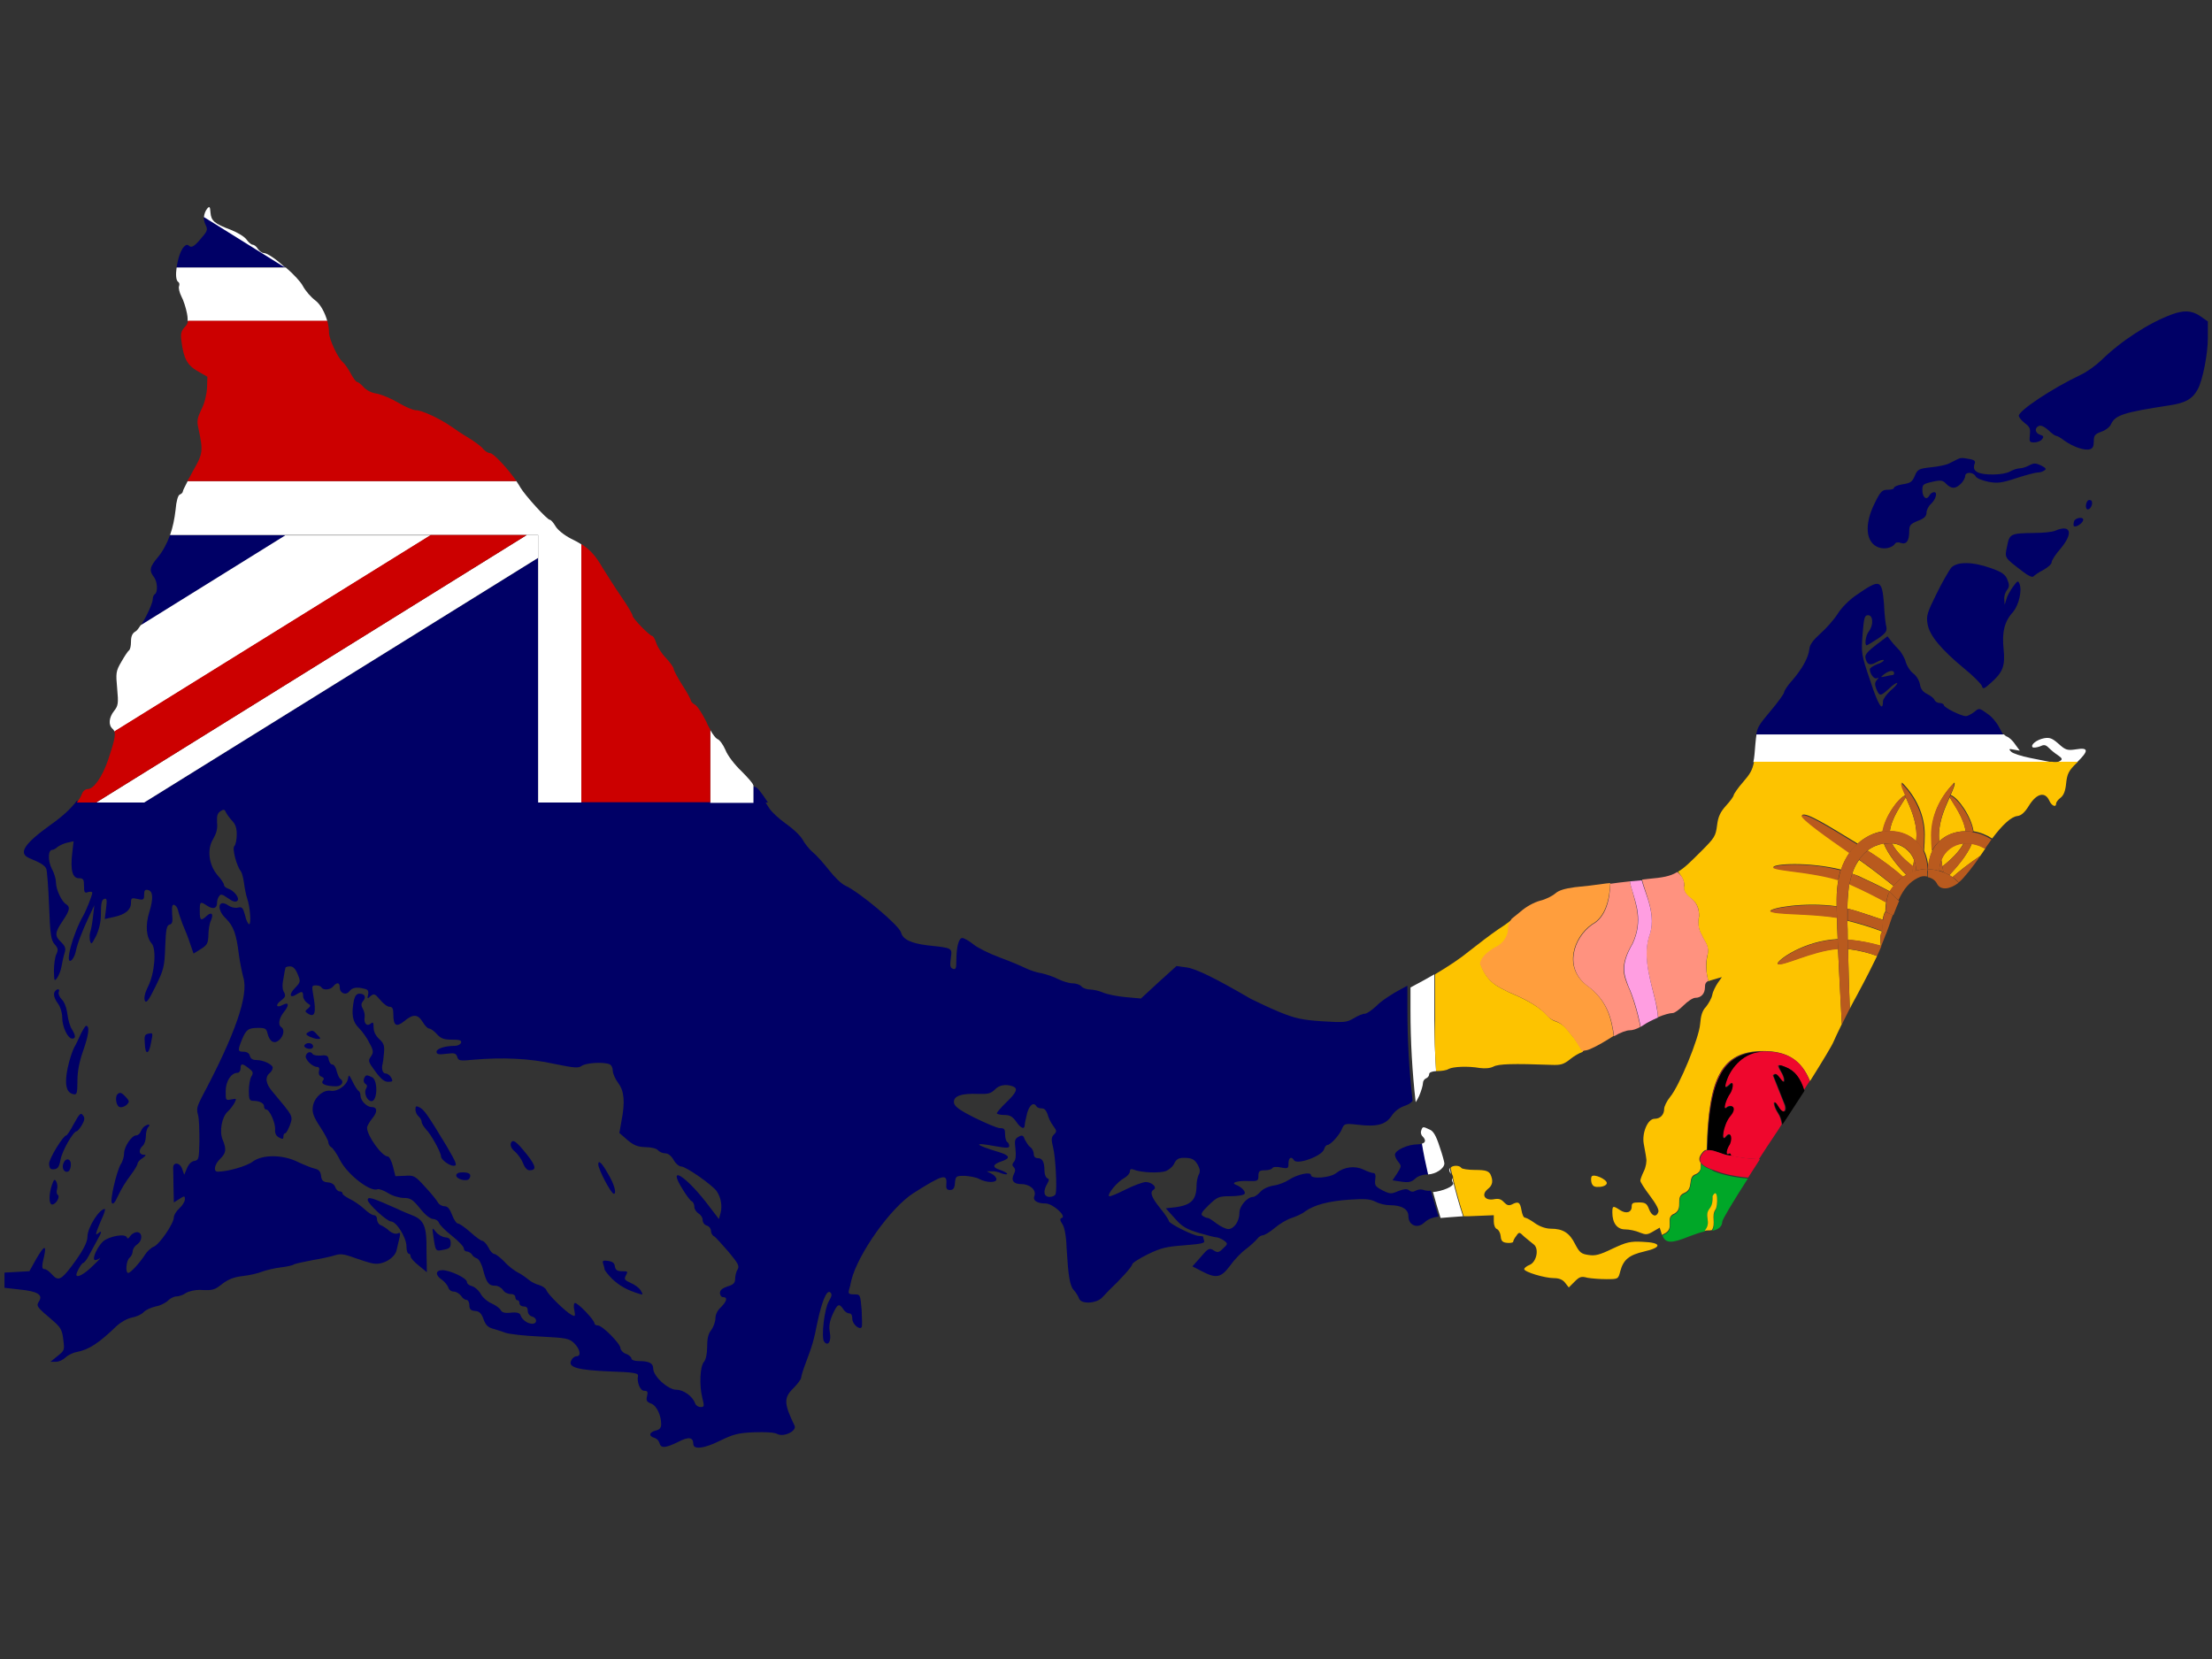 <?xml version="1.0" encoding="utf-8"?>
<!-- Generator: Adobe Illustrator 17.1.0, SVG Export Plug-In . SVG Version: 6.00 Build 0)  -->
<!DOCTYPE svg PUBLIC "-//W3C//DTD SVG 1.1//EN" "http://www.w3.org/Graphics/SVG/1.1/DTD/svg11.dtd">
<svg version="1.1" id="flag-icon-css-tc" xmlns="http://www.w3.org/2000/svg" xmlns:xlink="http://www.w3.org/1999/xlink" x="0px"
	 y="0px" viewBox="0 0 640 480" enable-background="new 0 0 640 480" xml:space="preserve">
<rect x="0" y="0" width="640" height="480" fill="#333333" stroke="none"/>
<g>
	<path fill="none" d="M545.2,195c-1.1,0.9-1.1,0.9,0.4,0.6c0.9-0.2,1.7-0.4,2.1-0.4c0.2,0,0.4-0.3,0.4-0.6
		C548.1,193.7,546.6,193.9,545.2,195z"/>
	<path fill="#000066" d="M602.7,150.6c0.4-1.2-2.2-0.9-2.6,0.2c-0.2,0.6-0.2,1.2-0.1,1.4C600.6,152.7,602.4,151.5,602.7,150.6z"/>
	<path fill="#000066" d="M605.2,145c-0.1-0.3-0.6-0.4-0.9-0.3c-0.9,0.4-1.1,2.7-0.2,2.7C604.9,147.3,605.6,145.8,605.2,145z"/>
	<path fill="#000066" d="M569.8,132.8c-2.3-0.4-2.5-0.4-3.7,0.2c-0.5,0.2-1.5,0.8-2.2,1.1c-0.7,0.4-3.1,0.9-5.2,1.1
		c-3.6,0.4-3.9,0.6-4.7,2.5c-0.7,1.7-1.3,2.1-3.4,2.4c-1.4,0.2-2.6,0.7-2.6,1c0,0.4-0.8,0.6-1.8,0.6c-1.6,0-2.1,0.4-3.8,3.9
		c-3.1,6.2-2.6,11.5,1.2,12.8c1.7,0.6,3.9,0.1,4.7-1.1c0.2-0.4,1-0.5,1.7-0.2c1.6,0.5,2.4-0.6,2.4-3.4c0-1.7,0.3-2.1,2.5-3
		c1.9-0.7,2.5-1.4,2.5-2.4c0-0.7,0.6-1.9,1.2-2.4c1.5-1.4,2.1-3.5,1-3.5c-0.5,0-1.1,0.4-1.4,1c-0.8,1.5-2,0.5-2-1.6
		c0-1.6,0.2-1.8,2.9-2.4c2.5-0.6,3.1-0.4,4,0.6c1.5,1.5,2.7,1.5,4.3-0.1c0.7-0.7,1.2-1.7,1.2-2.2c0-1.2,2.3-1.2,3,0.1
		c0.3,0.6,1.9,1.2,3.7,1.6c2.7,0.5,4,0.3,8.2-1.1c2.8-0.9,5.5-1.6,6.1-1.6c0.6,0,1.4-0.2,1.9-0.6c0.7-0.4,0.4-0.7-0.9-1.4
		c-1.5-0.7-2.1-0.8-3.4-0.1c-0.9,0.5-2.1,0.9-2.8,0.9c-0.7,0-1.9,0.4-2.8,0.9c-1.9,1.1-7.7,1.2-9.5,0.2c-0.9-0.5-1.1-1.1-0.9-2.1
		C571.7,133.4,571.4,133.1,569.8,132.8z"/>
	<path fill="#000066" d="M594.5,153.6c-0.7,0.3-3.4,0.6-5.9,0.6c-6.9,0.1-7.2,0.2-7.9,3.9c-0.7,3.4-0.9,3.1,4.6,7.3
		c1.5,1.2,2.7,1.7,3,1.4s1.5-1.2,2.9-1.9c1.3-0.7,2.4-1.7,2.4-2.2c0-0.6,1.2-2.4,2.7-4.1C600,154.1,599.1,151.6,594.5,153.6z"/>
	<path fill="#000066" d="M173.1,336.9c0,1.4,3.7,8.5,4.5,8.5c0.9,0,0.1-2.9-1.8-6C174.1,336.4,173.1,335.5,173.1,336.9z"/>
	<path fill="#000066" d="M584.3,168.9c-0.4-1-0.6-0.9-1.9,0.9c-0.8,1.1-1.7,2.7-1.9,3.6L580,175l-0.1-1.6c-0.1-0.9,0.3-2.1,0.8-2.7
		c0.7-0.9,0.7-1.5,0.1-3s-1.6-2.2-4.7-3.3c-5.3-1.9-9.9-2-11.6-0.1c-0.6,0.8-2.6,4.2-4.2,7.5c-2.7,5.4-3,6.4-2.6,8.7
		c0.5,3.3,3.9,7.4,10.7,13c2.6,2.1,4.7,4.3,5,4.9c0.3,1.1,0.6,1,2.6-0.8c3.5-3.1,4.2-4.9,3.7-9.8c-0.5-4.9,0.2-8,2.8-10.8
		C584.1,175,585.1,170.9,584.3,168.9z"/>
	<path fill="#000066" d="M43.7,301.7c0.6-3,0.6-2.9-0.9-2.6c-0.9,0.2-1.1,0.7-0.9,2.8C42,305.4,43.1,305.2,43.7,301.7z"/>
	<path fill="#000066" d="M16.3,341.9c-0.5-0.9-0.7-0.7-1.3,1c-0.9,2.7-0.9,5.6,0.1,5.6c1.1,0,2.4-2.3,1.6-2.8
		c-0.3-0.2-0.4-0.9-0.2-1.6C16.7,343.5,16.6,342.5,16.3,341.9z"/>
	<path fill="#000066" d="M32.4,348.1c0.3,0.4,0.9-0.2,1.5-1.6c1.4-2.9,2.2-4.2,4.2-6.9c0.9-1.2,1.7-2.6,1.7-2.9
		c0-0.4,0.6-1.1,1.4-1.6c1.1-0.8,1.2-1,0.3-1c-1.4-0.1-1.4-1.5-0.2-2.6c0.5-0.4,0.9-1.7,0.9-2.7c0-1.1,0.3-2.3,0.7-2.7
		c0.8-0.8,0-1-1.1-0.2c-0.4,0.2-0.8,0.9-1.1,1.5c-0.2,0.6-0.8,1.1-1.3,1.1c-1.3,0-3.5,3.3-3.5,5.2c0,0.9-0.4,2.4-1,3.2
		C33.7,339.1,31.7,347.5,32.4,348.1z"/>
	<path fill="#000066" d="M628.3,91c-6.5,2.4-14.6,7.6-20.4,13.3c-1.6,1.5-4.2,3.4-6,4.2c-8.2,3.9-17.8,10.3-17.8,11.8
		c0,0.4,0.8,1.4,1.7,2.1c1.5,1.1,1.7,1.6,1.5,3.4c-0.2,2.1-0.1,2.2,1.3,2.2c0.8,0,1.9-0.4,2.2-0.9c0.6-0.7,0.5-1-0.5-1.3
		c-1.6-0.5-1.7-2.1-0.3-2.6c0.6-0.2,1.6,0.3,2.7,1.3c0.9,0.9,1.9,1.6,2.2,1.6s1.4,0.6,2.4,1.4c2.6,1.8,5.7,2.9,7.3,2.5
		c0.9-0.2,1.2-0.9,1.2-2.3c0-1.7,0.3-2.1,2.2-2.8c1.2-0.4,2.5-1.4,2.8-2.2c1.2-2.6,3.7-3.4,16.8-5.4c4.7-0.7,6.7-1.8,8.3-4.7
		c1.4-2.6,2.9-10.2,2.9-14.8v-4.8l-2.3-1.6C634.1,89.8,631.8,89.7,628.3,91z"/>
	<path fill="#000066" d="M36.6,319.7c0.9-0.9,0.9-1.1-0.2-2.3c-1.2-1.3-1.7-1.5-2.4-0.8c-0.8,0.7-0.4,3.4,0.6,3.7
		C35.1,320.5,36,320.2,36.6,319.7z"/>
	<path fill="#000066" d="M119.2,351.6c-1-0.4-3-1.2-4.4-1.9c-7.2-3.2-8.4-3.6-8.4-2.5c0,1.1,5.6,6.2,6.7,6.2c1.6,0,4.5,4.7,4.5,7.2
		c0,1.2,0.3,2.1,0.6,2.1c0.4,0,0.6,0.4,0.6,0.8c0,0.5,1.1,1.7,2.4,2.7l2.3,1.9l-0.1-6.4C123.5,354.9,122.7,352.9,119.2,351.6z"/>
	<path fill="#000066" d="M91.8,308.7c0.5,0,0.7,0.5,0.5,1.2c-0.2,0.8,0.1,1.4,0.7,1.6c0.7,0.3,0.9,0.6,0.4,1.2
		c-0.7,0.9,0.9,1.6,3.9,1.6c1.6,0,2.4-1.4,1.1-2.2c-0.3-0.2-0.7-1.2-1-2.2c-0.2-1.1-0.8-1.9-1.2-1.9c-0.5,0-0.9-0.6-1.1-1.4
		c-0.1-1.1-0.6-1.4-2.2-1.2c-1.1,0.1-2.2-0.1-2.4-0.4c-0.6-0.9-1.6-0.7-2,0.4C88.1,306.4,90.3,308.7,91.8,308.7z"/>
	<path fill="#000066" d="M402.9,341.5l2.6,0.4c2.1,0.3,2.9,0.1,4-0.9c0.7-0.7,2.1-1.2,3.6-1.2c0.1,0,0.1,0,0.2,0
		c-0.7-2.9-1.3-5.9-1.8-8.9c-0.4,0.1-0.8,0.2-1.4,0.2c-2.8,0-6.5,1.7-6.5,3c0,0.5,0.4,1.4,1,2.1c0.9,1.1,0.9,1.3-0.3,3.2
		L402.9,341.5z"/>
	<path fill="#000066" d="M180,367.8c-1.4,0-1.9-0.3-2.1-1.4c-0.1-1-0.7-1.4-2-1.6c-1.4-0.2-1.7,0-1.4,0.8c0.2,0.6,0.4,1.3,0.4,1.6
		c0,0.3,1,1.6,2.2,2.8c2.1,2,4.2,3.2,7.7,4.3c1.3,0.4,1.3,0.3,0.6-0.9c-0.4-0.7-1.7-1.7-2.9-2.2c-1.8-0.8-2-1.1-1.4-2.2
		S181.7,367.8,180,367.8z"/>
	<path fill="#000066" d="M18.3,336.7c-0.5,1.4,0.4,2.8,1.5,2.2c0.4-0.2,0.7-1.1,0.7-2C20.5,335.1,18.9,334.9,18.3,336.7z"/>
	<path fill="#000066" d="M88.1,302.4c-0.4,0.7,1.4,1.4,2.2,0.9c0.3-0.2,0.4-0.6,0.2-0.9C90.1,301.6,88.6,301.6,88.1,302.4z"/>
	<path fill="#000066" d="M91.9,300.6c1,0,1-0.1-0.1-1.2c-1.2-1.4-1.5-1.4-2.7-0.7c-0.7,0.4-0.6,0.7,0.4,1.2
		C90.2,300.2,91.3,300.6,91.9,300.6z"/>
	<path fill="#000066" d="M151.3,336.5c0.5,1.3,1.2,2.1,1.9,2.1c2.1,0,1.9-1.2-0.7-4.5c-3.1-3.9-4.2-4.7-4.7-3.3
		c-0.2,0.7,0.2,1.6,1.2,2.4C149.8,333.9,150.9,335.4,151.3,336.5z"/>
	<path fill="#000066" d="M104,287.5c-0.8,0-1.3,0.6-1.6,1.9c-0.8,4.1-0.4,6.2,1.4,8c1,1,2.4,2.9,3.1,4.4c1.2,2.2,1.2,2.7,0.4,3.9
		c-0.9,1.2-0.7,1.6,1.3,4.3c1.6,2.2,2.6,3,3.7,3c1.4,0,1.4-0.2,0.9-1.2c-0.4-0.7-1.1-1.2-1.6-1.2c-0.9,0-1.3-1.4-0.9-2.8
		c0.1-0.4,0.3-1.7,0.4-3.2c0.2-2.1-0.1-2.8-1.4-4c-1-0.9-1.6-2.1-1.6-3.3c0-1.5-0.2-1.7-0.9-1.1c-1.1,0.9-2-0.2-1.7-1.9
		c0.1-0.6-0.1-1.7-0.5-2.4c-0.6-1-0.5-1.6,0-2.2C106.1,288.5,105.5,287.5,104,287.5z"/>
	<path fill="#000066" d="M135.8,341c0.7-1.2,0.1-1.8-2-1.8c-1.1,0-1.8,0.3-1.8,0.9C132,341.2,135.2,342,135.8,341z"/>
	<path fill="#000066" d="M107.5,318.6c1.7,0,1.9-5.9,0.2-6.9c-1.6-0.8-1.9-0.8-2.4,0.4c-0.2,0.6,0,1.2,0.4,1.5
		c0.6,0.3,0.6,0.8,0.1,1.6C105.3,316.5,106.3,318.6,107.5,318.6z"/>
	<path fill="#000066" d="M123.3,326.8c1.4,1.4,4.3,6.6,4.3,7.8c0,0.9,2.4,2.7,3.6,2.7c1.2,0,1-0.6-2.1-5.9c-5.5-9.1-6.4-10.3-7.7-11
		c-1-0.5-1.2-0.4-1.2,0.6c0,0.7,0.4,1.6,0.9,2c0.5,0.4,0.9,1.2,0.9,1.6C122,325.1,122.6,326,123.3,326.8z"/>
	<path fill="#000066" d="M11.3,376.5c-0.9,1.4-0.7,1.6,4,5.6c2.2,1.9,2.7,2.7,3,5.4c0.4,3.1,0.4,3.2-1.6,4.8l-2.1,1.7h1.6
		c0.9,0,2.1-0.6,2.7-1.2c0.6-0.6,2.1-1.4,3.2-1.6c3.7-0.7,6.5-2.6,11.7-7.6c1.2-1.1,3-2.1,4.4-2.4c1.2-0.2,2.8-0.9,3.4-1.6
		c0.6-0.6,2.1-1.3,3.4-1.6c1.3-0.2,2.9-1,3.6-1.7c0.6-0.6,1.7-1.2,2.4-1.2c0.7,0,2-0.4,2.8-1c0.8-0.5,2.6-0.9,3.9-0.9
		c3.9,0.2,4.3,0.1,6.7-1.8c1.6-1.2,3.2-1.9,5.8-2.2c2-0.2,4.5-0.8,5.7-1.3c1.1-0.4,3.6-1,5.3-1.2c1.8-0.2,3.6-0.6,3.9-0.9
		c0.4-0.2,2.7-0.7,5.3-1.2c2.6-0.4,5.5-1.1,6.5-1.4c1.5-0.5,2.6-0.4,5.6,0.7c2.1,0.7,4.6,1.6,5.7,1.7c2.7,0.4,6.2-1.7,6.6-4.1
		c0.2-1,0.6-2.5,0.8-3.4c0.3-1.4,0.2-1.6-0.6-1.2c-0.6,0.2-1.6-0.1-2.4-0.8c-0.7-0.7-1.9-1.4-2.4-1.6c-0.6-0.2-1.1-1-1.1-1.7
		c0-0.7-0.4-1.2-0.9-1.2s-1.8-0.8-2.9-1.9c-1.1-1-3-2.3-4.1-2.8c-1.1-0.6-2.1-1.2-2.1-1.6c0-0.4-0.4-0.6-0.9-0.6
		c-0.4,0-1-0.6-1.2-1.2c-0.2-0.7-0.9-1.3-2.1-1.4c-1.4-0.1-1.9-0.6-2-1.9c-0.2-1.3-0.6-1.8-1.9-2.1c-0.9-0.2-3.1-1.1-4.8-1.9
		c-4.4-2.2-10.3-2.2-13.1-0.1c-1.7,1.3-7.2,2.9-10.1,2.9c-1.4,0-0.9-2.2,0.7-3.7c1.7-1.7,1.9-2.7,0.7-5.6c-1-2.4-0.2-6.6,1.5-8.1
		c0.6-0.5,1.4-1.6,1.9-2.4c0.7-1.4,0.7-1.4-0.9-1.1s-1.6,0.3-1.6-2.4c0-2.9,1.6-5.3,3.4-5.3c0.5,0,0.9-0.6,0.9-1.2
		c0-1.6,0.5-1.6,2.4-0.1c1.2,0.9,1.4,1.3,0.7,2.4c-0.4,0.7-0.7,2.6-0.7,4.1c0,2.4,0.2,2.9,1.2,2.9c1.9,0,3.2,0.7,3.2,1.6
		c0,0.5,0.2,0.9,0.6,0.9c1,0,2.7,3.9,2.6,5.7c-0.1,1.1,0.2,1.9,1.1,2.4c1.1,0.6,1.3,0.5,1.3-0.3c0-0.5,0.2-0.9,0.5-0.9
		c0.3,0,0.9-1.1,1.4-2.4c0.9-2.7,1-2.4-5.1-9.7c-1.9-2.2-2.2-4.1-0.8-5.3c0.5-0.4,0.9-1.1,0.9-1.6c0-0.9-2.7-2.2-4.7-2.2
		c-1.1,0-1.7-0.4-1.9-1.2c-0.2-0.8-0.9-1.2-1.8-1.2c-1.7,0-1.8-0.3-0.5-3.5c1.2-2.9,1.8-3.4,4.7-3.4c2,0,2.4,0.2,2.7,1.6
		c0.6,2.4,1.9,3.2,3.4,1.9c1.3-1.2,1.6-3.1,0.6-3.7s-0.7-2.5,0.6-4.2c1.7-2.1,1.7-3.2-0.1-2.3c-1.9,1.1-2.4,0.1-0.6-1.2
		c1.3-1,1.4-1.4,0.9-2.4c-0.5-0.7-0.6-2.1-0.2-3.9c0.2-1.5,0.5-2.9,0.6-3.2c0-0.2,0.6-0.4,1.3-0.4c0.9,0,1.6,0.7,2.2,2.2
		c0.9,2.2,0.9,2.3-0.7,4c-1.9,1.9-1.6,3.2,0.4,1.9c1.6-1,1.9-0.9,1.9,0.5c0,0.7,0.6,1.6,1.2,2c1.1,0.7,1.1,0.8,0.2,1.6
		c-0.9,0.7-0.9,0.9-0.1,1.4c2.1,1.4,2.6-0.1,1.6-5.5c-0.4-2.4-0.4-2.6,0.8-2.6c0.7,0,1.4,0.2,1.6,0.6c0.6,0.9,2.6,0.7,3.4-0.3
		c1.1-1.3,1.9-1.2,1.9,0.3c0,1.7,1.8,2.4,2.8,1.1c0.8-1.1,2.2-1.3,4.4-0.7c1,0.2,1.2,0.7,1,1.7c-0.3,1.2-0.2,1.3,0.7,0.4
		c1-0.8,1.3-0.7,2.8,1.1c0.9,1.1,2.1,2,2.7,2c0.8,0,1.1,0.5,1.1,2c0,3.5,0.8,4,3.1,2.2c2.6-2.2,4-2.1,5.4,0.2c0.6,1,1.4,1.9,1.9,1.9
		c0.4,0,1.4,0.7,2.2,1.6c1.1,1.2,1.9,1.6,4.3,1.6c2.4,0,2.9,0.2,2.7,0.9c-0.2,0.5-1,0.9-1.8,0.9c-2.9,0-5.3,0.8-5.3,1.7
		c0,0.7,0.6,0.9,2.8,0.6c2.4-0.3,2.8-0.2,3.2,0.9c0.3,1.1,0.7,1.2,4.8,0.8c8.2-0.7,16.1-0.4,23.2,1.2c5.9,1.2,7,1.3,8,0.6
		c1.2-0.9,6.2-1.2,8-0.5c0.6,0.2,1,1.1,1,1.9c0,0.8,0.7,2.4,1.6,3.6c1.7,2.3,2,5.4,0.9,11l-0.6,3.4l2.3,2c1.9,1.6,2.9,2,5.2,2.1
		c1.8,0,3.2,0.4,3.7,0.9c0.4,0.5,1.4,0.9,2.1,0.9c0.8,0,1.7,0.7,2.4,1.9c0.6,1.1,1.6,1.9,2.2,1.9c1.4,0,9.2,5.5,10.3,7.2
		c1.2,1.8,1.6,4.2,1.1,6.2l-0.5,1.8l-2.6-3.4c-6.8-9.1-12.8-12.9-7.7-4.9c1,1.6,2.1,3.1,2.5,3.2c0.4,0.2,0.7,1,0.7,1.6
		c0,0.7,0.6,1.5,1.2,1.9c0.7,0.4,1.2,1.2,1.2,1.9c0,0.7,0.5,1.4,1.2,1.6c0.7,0.2,1.2,0.9,1.2,1.5s0.4,1.4,0.9,1.6
		c0.4,0.2,2.3,2.3,4.2,4.5c2.8,3.4,3.2,4.1,2.6,5.1c-0.4,0.6-0.7,1.9-0.7,2.7c0,1.2-0.5,1.7-2.2,2.2c-1.5,0.5-2.2,1.1-2.2,1.9
		c0,0.6,0.4,1.2,0.9,1.2c1.4,0,1.1,1.2-0.6,2.9c-1,0.9-1.6,2.1-1.6,3.2c0,1-0.6,2.6-1.2,3.4c-0.9,1.1-1.2,2.5-1.2,4.9
		c0,2.1-0.4,3.7-0.9,4.3c-1.2,1.3-1.4,6.9-0.5,10.4c0.6,2.5,0.6,2.7-0.5,2.7c-0.7,0-1.4-0.5-1.6-1.1c-0.7-2-3.3-3.9-5.4-3.9
		c-2.4,0-6.7-3.9-6.7-6.1c0-1.6-1.2-2.2-4.2-2.2c-1.1,0-2.1-0.3-2.1-0.7c0-0.4-0.7-1.1-1.6-1.4s-1.6-1.2-1.6-1.7
		c0-1.2-5.2-6.5-6.5-6.5c-0.6,0-1-0.3-1-0.6c0-1-5-6.2-5.7-5.9c-0.3,0.1-0.4,1.2-0.1,2.2c0.3,1.7,0.2,1.8-0.9,1.2
		c-1.8-1-6.8-5.9-7.2-7.1c-0.2-0.6-1.2-1.2-2.1-1.5c-0.9-0.2-2.3-0.9-3-1.5c-0.7-0.6-2.1-1.6-3.1-2.1c-1-0.5-2.9-1.9-4-3.2
		c-1.2-1.2-2.5-2.2-2.9-2.2s-1.2-0.8-1.7-1.9c-0.6-1.1-1.4-1.9-1.8-1.9c-0.3,0-1.9-1.1-3.4-2.5c-1.6-1.4-3.2-2.5-3.6-2.5
		c-0.4,0-1.2-1.1-1.7-2.5c-0.7-1.8-1.3-2.5-2.2-2.5c-0.7,0-1.6-0.5-1.9-1.1c-0.4-0.7-2-2.7-3.7-4.5c-2.9-3.2-3.2-3.4-5.9-3.2
		l-2.7,0.1l-0.7-2.8c-0.4-1.6-1.1-2.9-1.5-2.9c-1.7,0-6-6-6-8.3c0-0.5,0.7-1.7,1.5-2.7c1.6-1.9,1.5-3.3-0.2-3.3
		c-1.4,0-3.2-1.9-3.2-3.3c0-0.6-0.2-1.2-0.6-1.4c-0.3-0.2-1.1-1.4-1.7-2.7c-1-2-1.1-2.1-1.3-0.9c-0.3,2-3,3.9-5,3.6
		c-2.2-0.4-4.9,2-5.2,4.7c-0.2,1.6,0.2,2.8,2.1,5.7c1.3,2,2.4,4,2.4,4.5s0.4,1.2,0.8,1.4c0.5,0.2,1.7,2,2.6,3.8
		c2.2,4.2,8.7,9.2,10.8,8.4c0.4-0.2,1.8,0.3,3.1,1.1c1.2,0.8,3.3,1.4,4.5,1.4c1.9,0,2.6,0.4,4.7,3c1.5,1.9,2.9,3,3.8,3.1
		c0.7,0,1.5,0.5,1.7,1.1c0.2,0.6,1.9,2.3,3.8,3.8c1.9,1.5,3.4,3.1,3.4,3.6c0,0.5,0.4,0.9,0.9,0.9c0.4,0,1.1,0.4,1.4,0.8
		c0.2,0.5,0.9,1,1.5,1.2c0.6,0.2,1.4,1.7,1.8,3.4c1,3.7,1.6,4.5,3.5,4.5c0.8,0,1.8,0.6,2.2,1.2c0.4,0.7,1.4,1.2,2.2,1.2
		c0.9,0,1.4,0.4,1.4,0.9c0,0.5,0.3,0.9,0.6,0.9c0.4,0,0.6,0.4,0.6,0.9s0.6,0.9,1.2,0.9c0.9,0,1.2,0.4,1.2,1.3c0,0.7,0.5,1.4,1.2,1.6
		c1.6,0.4,1.6,2.1,0.1,2.1c-1.4,0-3-1.2-3.4-2.5c-0.2-0.6-1-0.9-2.8-0.7c-1.8,0.2-2.6-0.1-2.9-0.7c-0.2-0.5-1.4-1.4-2.5-1.9
		c-1.2-0.5-2.7-1.7-3.3-2.8c-0.6-1.1-1.8-2.1-2.6-2.3c-0.8-0.2-1.4-0.7-1.4-1.2c0-1.1-4.9-3.4-7.1-3.4c-2.1,0-2.1,1.5-0.1,2.8
		c0.8,0.6,1.6,1.6,1.8,2.2c0.2,0.7,0.9,1.2,1.6,1.2c0.7,0,1.6,0.6,2.1,1.2c0.4,0.7,1.1,1.2,1.6,1.2c0.4,0,0.8,0.7,0.8,1.5
		c0,1.2,0.4,1.6,1.7,1.7c1.2,0.1,1.8,0.7,2.4,2.4c0.6,1.6,1.2,2.3,2.6,2.7c1,0.3,2.7,0.8,3.7,1.2c1.1,0.4,5.5,0.9,10.1,1.1
		c7.5,0.4,8.3,0.5,9.8,1.9c1.7,1.7,2.2,3.8,0.7,3.8c-0.5,0-1.2,0.5-1.5,1.2c-1.1,2,1.8,2.8,11.1,3.2c6.7,0.2,8.3,0.5,8.2,1.2
		c-0.4,1.9,0.6,4.4,1.8,4.4c1,0,1.1,0.3,0.8,1.6c-0.3,1.2-0.1,1.6,1.2,2.1c1.6,0.6,2.9,3.4,2.9,6c0,1-0.5,1.6-1.6,1.8
		c-1.9,0.5-2.1,1.6-0.4,2.1c0.7,0.2,1.3,0.8,1.5,1.5c0.4,1.6,1.7,1.5,5.4-0.3c3-1.6,4.4-1.4,4.4,0.6c0,1.7,3.2,1.3,7.6-0.9
		c3.9-1.9,5.3-2.3,9.9-2.5c3.4-0.1,5.9,0,6.8,0.5c1.9,1,5.7-0.9,5-2.4c-3.1-6.4-3.2-8.1-0.3-10.9c1.2-1.2,2.2-2.6,2.2-3
		c0-0.4,0.6-2.4,1.3-4.2c1.9-5,2.4-6.7,3.4-11.8c1.3-6.1,2.7-9.5,3.7-8.7c0.6,0.5,0.5,1.1-0.4,2.6c-1.3,2.2-2.2,10.3-1.4,11.6
		c1.1,1.6,2.2,0.1,1.7-2.6c-0.3-1.7-0.1-3.2,0.8-5.2c1.4-3.1,1.9-3.3,3.1-1.5c0.4,0.7,1.2,1.2,1.7,1.2c0.6,0,0.9,0.6,0.9,1.6
		c0,1.5,2.1,3.3,2.7,2.4c0.2-0.3,0.1-2.6,0-5c-0.4-4.5-0.4-4.5-2.2-4.5c-1.4,0-1.7-0.2-1.5-1.1c0.2-0.6,0.5-1.9,0.7-2.9
		c1.9-7.7,11.4-21.1,18-25.3c8.5-5.4,9.8-5.7,9.5-2.6c-0.1,1.3,0.1,1.7,1.1,1.7c0.9,0,1.3-0.5,1.4-2.1c0.2-1.9,0.3-2,2.8-2
		c1.4,0.1,3.3,0.4,4.2,0.9c2,1.1,5,1.2,5,0.1c0-0.5-0.6-1.2-1.4-1.6l-1.4-0.7h1.4c0.7-0.1,2.1,0.2,2.9,0.6c0.9,0.3,1.6,0.4,1.6,0.1
		c0-0.2-0.9-0.7-2-1.1c-2.4-0.7-2.3-1.6,0.4-2.5s2.4-1.7-0.9-2.7c-7-2.1-7.5-2.9-1.1-1.7c3.4,0.6,4.2,0.6,4.2,0c0-0.4-0.2-1-0.6-1.2
		c-0.3-0.2-0.6-1.2-0.6-2.2c0-1.5-0.2-1.8-1.5-1.8c-0.8,0-4-1.4-7.3-3c-4.4-2.2-5.9-3.3-6-4.4c-0.2-1.9,2.2-2.7,6.9-2.5
		c3,0.1,3.7-0.1,4.9-1.2c1.2-1.4,3.3-1.7,5.2-1c1.6,0.6,1.2,1.7-1.8,4.6c-1.6,1.5-2.8,3-2.8,3.2s0.9,0.5,2.1,0.5
		c1.7,0,2.4,0.4,3.5,1.9c1.4,2.1,2.5,2.4,2.5,0.9c0-0.5,0.4-2.1,0.7-3.4c0.7-2.4,1.9-3.2,2.7-1.9c0.2,0.4,0.9,0.6,1.6,0.6
		c0.7,0,1.2,0.6,1.6,1.7c0.2,0.9,0.9,2.4,1.6,3.3c1.1,1.5,1.1,1.7,0.2,2.6c-0.7,0.7-0.8,1.4-0.2,3.7c0.7,2.7,1.2,12,0.7,13.5
		c-0.1,0.4-0.9,0.8-1.7,0.8c-1.7,0-2-1.6-0.7-3.8c0.6-1.1,0.6-1.4,0-1.6c-0.4-0.2-0.8-1.1-0.8-2.1c0-2.6-0.6-3.7-1.9-3.7
		c-0.7,0-1.2-0.4-1.2-1.2c0-0.6-0.4-1.6-1-2c-0.6-0.4-1.2-1.5-1.6-2.2c-0.4-1.2-0.7-1.4-1.8-0.8c-1.1,0.6-1.2,1.1-0.9,3.5
		c0.2,1.9,0.1,3.1-0.4,3.7c-0.6,0.7-0.6,1.1-0.1,1.6s0.5,1.1,0.1,1.9c-1,1.9-0.2,3,2.1,3c2.5,0,4.4,1.7,3.8,3.4
		c-0.6,1.3,0.7,2.2,3.2,2.2c2.1,0,6.2,3.7,4.7,4.2c-0.6,0.2-0.6,0.6,0.2,1.8c0.6,0.9,1.1,3.5,1.2,6.9c0.5,8.2,0.9,11,2.2,12.3
		c0.6,0.7,1.2,1.7,1.4,2.3c0.6,1.7,5,1.5,6.7-0.3c0.7-0.7,1.6-1.7,1.9-2c3.4-3.2,6.8-7,6.8-7.6c0-0.4,2.1-1.7,4.5-2.9
		c3.9-1.9,5.4-2.2,10.6-2.6c4.9-0.4,6-0.6,5.7-1.3c-0.2-0.5-0.3-1.1-0.3-1.2s-0.6-0.2-1.2-0.2c-1.6,0-8.7-3.6-8.7-4.3
		c0-0.3-1.1-2-2.5-3.7c-2.6-3.2-3.1-4.7-1.9-5.4c1.1-0.7-0.6-2.2-2.3-2.2c-0.8,0-3.5,1-5.9,2.2s-4.5,2.1-4.7,1.9
		c-0.6-0.6,2.4-4.2,4.3-5.2c0.9-0.5,1.7-1.4,1.7-1.9c0-0.7,0.3-0.9,1.1-0.6c2.1,0.9,7.6,1.1,9.4,0.4c0.9-0.4,2.1-1.4,2.4-2.3
		c0.6-1.1,1.2-1.5,2.7-1.5c2.4,0,3.2,0.4,4.2,2.3c0.5,1,0.6,1.8,0.1,2.6c-0.3,0.7-0.6,2-0.6,3c0,4.2-1.5,5.8-6.2,6.4l-2.7,0.3
		l2.6,2.9c2.1,2.4,3.3,3.1,6.9,4.2c2.4,0.7,4.7,1.3,5.2,1.3c0.4,0,1.4,0.4,2.1,0.9c1.2,0.9,1.2,1-0.2,2.3c-1.2,1.2-1.6,1.3-2.7,0.6
		c-1.3-0.8-1.6-0.7-3.8,1.9l-2.4,2.7l2.7,1.4c4.2,2.2,5.6,1.9,8.2-1.6c1.2-1.7,3.3-3.9,4.6-4.8c1.3-1,2.7-2.3,3.2-2.9
		c0.4-0.6,1.2-1.1,1.7-1.1c0.4,0,2-0.9,3.4-2.1c1.4-1.2,3.6-2.5,4.9-2.9c1.2-0.4,3.1-1.2,3.9-1.9c2.7-1.9,6.8-3,12.8-3.4
		c4.5-0.3,6-0.2,7.6,0.6c1.1,0.6,2.9,1,4.1,1c3.4,0,5.4,1.1,5.4,3.2c0,2.6,2.6,3.7,4.5,1.9c1-0.9,2-1.5,4.2-1.8
		c-0.8-2.5-1.5-5-2.2-7.5c-0.7,0.1-1.4,0-1.8-0.1c-0.9-0.4-1.9-0.3-2.6,0.1c-0.7,0.4-1.3,0.4-1.9-0.1s-1.4-0.4-3.1,0.2
		c-2.1,0.9-2.4,0.9-4.6-0.2c-2.1-1.1-2.3-1.4-2.1-3.1c0.2-1.2,0-1.9-0.5-1.9c-0.4,0-1.7-0.4-2.9-1c-2.5-1.2-5.6-0.8-7.9,1
		c-1.7,1.4-7.3,1.8-7.3,0.6c0-1.1-4-0.2-6.3,1.3c-1,0.7-3,1.5-4.4,1.7c-1.4,0.2-3.1,0.9-3.9,1.8c-0.7,0.8-1.7,1.5-2.1,1.5
		c-1.7,0-4,2.6-4,4.6c0,2.5-1.6,4.7-3.2,4.7c-0.7,0-2.2-0.7-3.4-1.6s-2.2-1.6-2.6-1.6c-0.2,0-0.9-0.2-1.4-0.6
		c-0.7-0.4-0.4-1.1,1.7-3.1c2.5-2.4,2.9-2.6,6.3-2.6c2.1,0,3.9-0.3,4.1-0.7c0.4-0.6-0.9-2-2.5-2.6c-1.6-0.6,0.4-1.2,3.4-1.1
		c2.9,0.1,3.1,0,3.1-1.5c0-1.3,0.3-1.6,1.8-1.6c1.1,0,2.1-0.3,2.2-0.6c0.2-0.4,1.3-0.5,2.6-0.2c2,0.4,2.1,0.2,2.1-1.2
		c0-1.6,0.8-2.2,1.6-0.9c0.9,1.4,8.1-1.2,8.7-3.2c0.2-0.7,0.6-1.2,0.9-1.2c0.9,0,3.4-2.7,4.2-4.5c0.7-1.7,0.8-1.8,4.5-1.4
		c5.7,0.7,8.2,0,9.9-2.5c0.9-1.4,2.3-2.4,3.7-2.9c1.1-0.4,1.8-0.7,2.4-1.5c-1-8.7-1.5-17.6-1.5-26.6v-6.7c-0.6,0.3-1.1,0.6-1.7,0.9
		c-2.7,1.4-6,3.6-7.2,4.9c-1.3,1.2-2.8,2.3-3.4,2.3c-0.6,0-2.1,0.6-3.2,1.3c-2,1.2-2.7,1.3-9,0.9c-5.9-0.4-7.8-0.8-12.3-2.6
		c-2.9-1.2-6.7-3-8.5-3.9c-10.3-6-15.8-8.7-18.6-9.1l-2.9-0.4l-5.2,4.7l-5.1,4.7l-4.4-0.4c-2.4-0.2-5.3-0.8-6.5-1.3
		c-1.1-0.5-2.9-0.9-3.8-0.9s-2.1-0.4-2.5-0.9c-0.4-0.5-1.6-0.9-2.6-0.9s-2.9-0.6-4.1-1.2c-1.3-0.7-3.5-1.4-4.8-1.7
		c-1.4-0.2-3.5-0.9-4.7-1.5c-1.2-0.6-4.5-2-7.5-3.1s-6.4-2.8-7.6-3.8s-2.7-1.8-3.2-1.8c-1,0-1.7,2.6-1.7,6.6c0,2.2-0.2,2.6-1,2.3
		c-0.8-0.3-0.9-0.9-0.6-3.1c0.4-3,0.6-2.9-6.9-3.7c-4.6-0.6-7-1.7-7.5-3.7s-12-11.7-16.2-13.6c-1.1-0.5-3.1-2.5-4.6-4.4
		c-1.5-1.9-3.6-4.3-4.7-5.2c-1.1-0.9-2.4-2.6-3-3.7c-0.6-1.1-2.7-3.1-4.7-4.5s-4.2-3.4-4.9-4.5c-0.5-0.8-1-1.6-1.4-2.2H218h-12.5
		h-37.3h-12.5h-114H27.8h-5.6c-1.6,2.2-4.1,4.5-7.5,6.9c-7.8,5.6-9.5,8.3-6.2,9.7c3.2,1.3,4.5,2.1,4.9,3.1c0.2,0.5,0.6,5.3,0.8,10.7
		c0.3,8.4,0.6,10,1.6,11.1s1.1,1.6,0.5,2.9c-0.4,0.8-0.7,3-0.7,4.8c0.1,3,0.1,3.1,0.9,2.1c0.5-0.7,1.1-2.2,1.3-3.4
		c0.2-1.2,0.6-3,0.9-3.9c0.4-1.3,0.2-1.9-1-3.1c-1.9-1.8-1.9-2.7,0.4-6.1c2.1-3.1,2.3-4.1,1-4.9c-1.2-0.7-2.9-4.2-2.9-6.2
		c0-1-0.5-2.8-1.2-4c-1.2-2.4-1.1-5.5,0.1-5.5c0.4,0,1.1-0.4,1.6-0.9c0.6-0.4,1.8-1,2.8-1.2l1.8-0.4l-0.4,3.4
		c-0.6,5,0.1,7.3,1.9,7.3c1.3,0,1.5,0.3,1.5,2.2s0.2,2.2,1.2,1.8c0.7-0.2,1.2-0.1,1.2,0.2c0,0.7-1.7,5-2.6,6.6
		c-3.1,5.4-5.5,14.6-3.4,12.9c0.5-0.4,1-1.5,1.2-2.4c0.4-2.1,1.7-5.6,3.8-10.1l1.6-3.4l-0.4,3.4c-0.2,1.9-0.6,3.9-0.8,4.4
		s-0.2,1.6-0.1,2.4c0.4,1.3,0.5,1.2,1.8-1.3c0.9-2,1.4-3.9,1.4-6.6c0-2.7,0.2-3.8,0.9-4.1c0.8-0.3,0.9,0.1,0.6,2.7l-0.4,3.1l2.7-0.6
		c3.3-0.7,4.9-2.1,4.9-4.1c0-1.4,0.2-1.5,1.9-1.1c1.7,0.4,1.9,0.2,1.9-1.2c0-1.2,0.2-1.6,1.1-1.4c1.5,0.3,1.6,2.5,0.4,6.4
		c-1.2,3.8-0.9,7.3,0.7,9.1c1.4,1.6,0.9,8.6-1.1,12.5c-0.9,1.8-1.2,3.3-0.9,4c0.4,0.9,1.1,0,3.1-4.1c2.4-4.9,2.6-5.7,2.8-11.5
		c0.2-5,0.4-6.2,1.3-6.4c0.8-0.2,0.9-0.9,0.7-3.1c-0.1-2.2,0-2.7,0.6-2.6c0.5,0.2,0.9,0.8,1.1,1.5c0.1,0.6,0.7,2.4,1.3,4
		c0.7,1.6,1.7,4.1,2.2,5.7l1,2.9l2.1-1.3c1.9-1.2,2.1-1.7,2.2-4c0-1.4,0.3-3.4,0.7-4.2c0.9-2,0.2-2.7-1.2-1.4c-1.7,1.6-2,1.3-2-1.4
		c0-2.8,0.1-2.9,2.2-1.5c1.7,1.1,2.8,0.7,2.8-0.9c0-0.6,0.2-1.4,0.6-1.9c0.4-0.7,0.9-0.6,2.6,0.6c1.4,1,2.2,1.2,2.7,0.7
		c0.7-0.7-0.9-2.9-2.7-3.5c-0.7-0.2-1.2-0.7-1.2-1.1s-0.8-1.6-1.8-2.7c-2.6-3-3.2-7.6-1.3-10.6c0.9-1.6,1.3-2.9,1.1-4.7
		c-0.1-2,0.1-2.7,1-3.3c0.9-0.6,1.2-0.5,1.5,0.2c0.2,0.5,1,1.6,1.7,2.4c1.1,1.1,1.5,2.2,1.5,4.1c0,1.5-0.3,3-0.7,3.4
		c-0.7,0.7,0.7,5.9,1.9,7.3c0.3,0.4,0.7,1.9,0.9,3.4c0.2,1.6,0.6,3.5,0.9,4.4c0.9,2.6,1.2,7.5,0.6,7.5c-0.3,0-0.9-1.1-1.2-2.6
		c-0.6-2.2-0.9-2.5-2.1-2.2c-0.8,0.2-2-0.1-2.7-0.6c-3-2.1-3.6,1.1-0.7,3.8c2.1,2.1,3,4.4,3.7,10.3c0.3,2.2,0.9,5.2,1.3,6.7
		c1.6,5.1-2.4,16.6-12,34.6c-1.4,2.8-1.6,3.4-1.1,5.2c0.3,1,0.4,4.4,0.4,7.5c-0.1,5.2-0.2,5.6-1.5,5.8c-0.8,0.1-1.6,0.9-2.1,2.1
		l-0.8,1.9l-0.6-1.7c-0.6-1.9-2.7-2.1-2.6-0.2c0,0.6,0.1,3.1,0.1,5.5l0.1,4.4l1.6-1c1.5-1,1.6-0.9,1.6,0.1c0,0.6-0.7,1.8-1.6,2.6
		c-0.9,0.8-1.6,2-1.6,2.6c0,1.8-4.2,7.9-5.8,8.5c-0.8,0.3-2,1.4-2.6,2.4c-1.4,2.2-4.1,5.2-4.8,5.2c-0.9,0-0.6-3.6,0.4-4.4
		c0.5-0.4,0.9-1.3,0.9-1.9s0.6-1.5,1.2-1.9c1.7-1.1,1.7-3.6,0-3.6c-0.6,0-1.5,0.5-1.9,1.1c-0.5,0.8-0.8,0.9-1,0.4
		c-0.5-1.2-5.2-0.3-6.9,1.2c-1.5,1.4-3.1,4.7-2.5,5.3c0.2,0.2,0.9,0,1.5-0.4c0.6-0.4-0.2,0.5-1.9,2.1c-2.5,2.5-4.8,3.7-4.8,2.6
		c0-0.7,1.5-3.4,2-3.4c0.2,0,1-0.9,1.6-2.1c0.6-1.1,1.8-3.3,2.6-4.8c1.1-1.9,1.2-2.5,0.4-1.9c-1.3,1.1-1.2,0.7,0.5-3.4
		c0.9-1.9,1.4-3.4,1.1-3.4c-1.6,0-5,5.4-5,8c0,1.7-1.4,4.3-4.7,8.7c-2.9,3.8-3.8,4.2-5.5,2.3c-0.8-0.9-1.7-1.6-2.2-1.6
		c-0.8,0-0.9-0.7-0.1-3.9c0.7-3.3-0.1-2.9-2.4,1.1l-1.9,3.4l-3.6,0.2l-3.6,0.2v2.2v2.2l4.4,0.5C10.8,373.6,12.5,374.6,11.3,376.5z"
		/>
	<path fill="#000066" d="M130.4,359.7c0-1.2-0.4-1.6-1.6-1.7c-0.9-0.1-2.1-0.8-2.7-1.6c-1.1-1.4-1.1-1.3-0.7,1.4
		c0.6,4.2,0.6,4.3,2.9,3.8C130.1,361.3,130.4,360.9,130.4,359.7z"/>
	<path fill="#000066" d="M16,286.7c-0.7,0.7-0.4,2.1,0.8,3.7c0.7,1,1.2,2.6,1.2,4c0,2.7,1.6,6.1,2.9,6.1c1.1,0,1-0.9-0.1-2.7
		c-0.5-0.7-1.1-2.7-1.3-4.4c-0.2-1.7-0.9-3.6-1.6-4.2c-0.7-0.7-1.1-1.7-0.9-2.2C17.4,286.2,16.7,285.9,16,286.7z"/>
	<path fill="#000066" d="M578.4,210.4c-0.6-1.2-2.1-3.1-3.4-3.9c-2.3-1.7-2.4-1.7-3.8-0.5c-0.8,0.6-1.9,1.2-2.4,1.2
		c-1.4,0-6.4-2.5-6.4-3.2c0-0.3-0.6-0.6-1.2-0.6s-1.3-0.4-1.5-0.9c-0.2-0.5-1.1-1.2-2.1-1.7c-1.2-0.6-1.9-1.4-2.1-2.8
		c-0.2-1.1-1-2.5-2-3.2c-0.9-0.7-1.8-2.2-2.1-3.2c-0.2-1-1.1-2.5-1.7-3.3c-0.7-0.7-1.9-2-2.5-2.8l-1.1-1.4l-3.3,2.5
		c-2.2,1.7-3.2,2.7-3.1,3.6c0.4,2.1,1.3,2.5,3.2,1.4c1-0.6,2-0.8,2.1-0.6c0.2,0.2-0.7,0.8-1.9,1.2c-1.1,0.4-2.1,1.1-2.1,1.4
		c0,1.4,1.3,3.1,2.1,2.6c0.5-0.3,0.5-0.1-0.1,0.6c-0.6,0.7-0.6,1.3-0.1,2.6c0.9,2.1,1.2,2.1,3.7-0.2c1.1-1.1,2.2-1.7,2.3-1.6
		c0.2,0.2-0.7,1.2-1.9,2.2c-1.2,1.1-2.2,2.5-2.2,3.1c0,3.3-1.4,1.1-3.7-6c-2.6-7.6-2.6-7.9-2.2-13.4c0.4-4.9,0.6-5.5,1.6-5.5
		c1.5,0,1.6,2.9,0.2,4.7c-0.9,1.1-1.3,4-0.6,4c0.2,0,1.6-0.9,3.2-1.9c2.2-1.5,2.7-2.2,2.5-3.3c-0.2-0.7-0.6-3.7-0.7-6.7
		c-0.6-7.2-1.1-7.4-7.9-2.7c-2.1,1.4-4.4,3.7-5.5,5.5c-1.1,1.7-3.3,4.2-5,5.7c-2.1,1.9-3.1,3.2-3.2,4.5c-0.3,2.6-2.1,5.7-4.9,9
		c-1.4,1.5-2.4,3.1-2.4,3.5c0,0.4-1.8,2.9-4,5.5c-3.1,3.7-3.8,4.6-4.1,7h71.6C579.3,212,578.8,211.2,578.4,210.4z M547.6,195.3
		c-0.3,0-1.2,0.2-2.1,0.4c-1.5,0.3-1.5,0.3-0.4-0.6c1.4-1.1,2.9-1.3,2.9-0.4C548.1,195,547.9,195.3,547.6,195.3z"/>
	<path fill="#000066" d="M15.6,338.3c1.1-0.1,1.5-0.6,1.9-2.7c0.4-2.5,3.7-8.3,4.7-8.3c0.2,0,0.9-0.8,1.5-1.8
		c0.8-1.4,0.9-2.1,0.3-2.8c-0.6-0.9-1-0.5-2.6,2.4c-1,1.9-2,3.4-2.2,3.4c-0.9,0-5,6.7-5,8.2C14.3,338.1,14.6,338.4,15.6,338.3z"/>
	<path fill="#000066" d="M21.3,316.6c0.9,0.2,1.1-0.3,1.1-3.8c0-2.8,0.5-5.5,1.7-8.9c1.6-4.6,1.9-7.1,0.8-7.1
		c-0.2,0-0.9,1.1-1.5,2.3c-0.6,1.3-1.4,3.1-1.9,3.9c-0.5,0.9-1.4,3.5-1.9,5.9C18.6,313.6,19.1,316.2,21.3,316.6z"/>
	<path fill="#000066" d="M82.6,77.3L59,62.6c-0.1,0.8,0.1,1.7,0.5,2.5c0.7,1.4,0.5,1.8-1.6,4.2c-1.7,2-2.5,2.4-3.1,1.9
		c-0.5-0.5-0.9-0.5-1.6,0.2c-1,1.1-1.8,3.7-2.1,6.1L82.6,77.3C82.7,77.4,82.7,77.4,82.6,77.3z"/>
	<polygon fill="#000066" points="41.7,232.2 155.7,232.2 155.7,161.4 	"/>
	<path fill="#000066" d="M222.2,232.2c-2.1-3.2-3.2-4.5-3.7-4.5c-0.3,0-0.5-0.2-0.6-0.4v4.9H222.2z"/>
	<path fill="#000066" d="M49.2,154.8c-0.9,2.5-2.1,4.7-3.5,6.4c-2.4,2.8-2.6,3.9-1.2,5.7c1.1,1.4,1.2,4.5,0.3,5
		c-0.3,0.2-0.6,0.8-0.6,1.4c0,1.3-1.9,5.2-3.4,7.6l42-26.1H49.2z"/>
	<polygon fill="#FFFFFF" points="155.7,154.8 152.4,154.8 27.8,232.2 41.7,232.2 155.7,161.4 	"/>
	<path fill="#FFFFFF" d="M82.7,154.8l-42,26.1c-0.6,0.9-1.1,1.6-1.5,1.8c-0.9,0.5-1.3,1.4-1.3,2.9c0,1.2-0.2,2.3-0.6,2.6
		c-0.3,0.2-1.3,1.7-2.2,3.3c-1.6,2.7-1.6,3.3-1.2,7.7c0.4,4.3,0.3,5-0.9,6.5c-1.5,1.9-1.7,4.1-0.4,5.2c0.2,0.2,0.4,0.4,0.5,0.8
		l91.5-56.8H82.7z"/>
	<path fill="#FFFFFF" d="M76.3,73.2c-0.5,0-1.3-0.6-1.7-1.2c-0.4-0.7-1.1-1.2-1.5-1.2c-0.4,0-1.2-0.7-1.7-1.4
		c-0.6-0.9-2.6-2.1-4.6-2.9c-4.8-1.8-5.7-2.6-5.9-5c-0.1-1.7-0.3-1.9-0.9-1.2c-0.6,0.7-0.9,1.6-1,2.5l23.6,14.7
		C80.1,75.1,77.3,73.2,76.3,73.2z"/>
	<path fill="#FFFFFF" d="M218,232.2v-4.9c0-0.1-0.1-0.2-0.1-0.2c0-0.4-1.6-2.2-3.4-4c-1.9-1.8-4-4.5-4.6-6.1c-0.7-1.6-1.7-3-2.4-3.2
		c-0.4-0.2-1.2-1.2-2-2.6v21.1H218z"/>
	<path fill="#FFFFFF" d="M91.2,86.9c-1.2-0.9-2.8-2.7-3.6-4.2c-0.7-1.3-2.7-3.4-4.9-5.3H51.1c-0.3,2-0.2,3.8,0.5,4.2
		c0.3,0.2,0.4,0.7,0.2,1.2c-0.2,0.5,0.1,1.8,0.7,3c0.6,1.1,1.3,3.3,1.6,4.9c0.2,1,0.2,1.7,0.2,2.2h40.4C94,90.4,92.7,88,91.2,86.9z"
		/>
	<path fill="#FFFFFF" d="M124.6,154.8h27.8h3.3v6.6v70.8h12.5v-74.7c-0.9-0.6-1.9-1.1-3.1-1.7c-1.9-1-3.8-2.5-4.4-3.6
		c-0.6-1-1.3-1.8-1.6-1.8c-0.8,0-7.2-7.1-8.5-9.3c-0.3-0.5-0.7-1.2-1.2-1.9H54.3c-0.8,1.6-1.4,2.7-1.4,3c0,0.3-0.4,0.7-0.9,0.9
		c-0.5,0.2-1,1.9-1.2,4.4c-0.3,2.6-0.8,5.1-1.6,7.3h33.6H124.6z"/>
	<path fill="#CC0000" d="M152.4,154.8h-27.8l-91.5,56.8c0.4,1.2-0.2,3.4-1.8,8.2c-1.7,5-4.2,8.5-5.9,8.5c-0.7,0-1.4,0.6-1.7,1.4
		c-0.3,0.8-0.8,1.7-1.5,2.5h5.6L152.4,154.8z"/>
	<path fill="#CC0000" d="M205.5,232.2v-21.1c-0.4-0.7-0.8-1.4-1.1-2.2c-1.2-2.4-2.6-4.6-3.3-5c-0.6-0.3-1.2-0.9-1.2-1.2
		c0-0.3-1.1-2.4-2.5-4.5c-1.4-2.2-2.5-4.3-2.5-4.7c0-0.4-1-1.8-2.2-3.1c-1.2-1.2-2.4-3.1-2.8-4.3c-0.4-1.2-0.9-2.1-1.2-2.1
		c-0.7,0-5.7-5.1-5.7-5.9c0-0.4-1.4-2.8-3.2-5.4c-1.8-2.6-4.2-6.4-5.5-8.5c-1.9-3.3-3.5-5.1-6.1-6.8v74.7H205.5z"/>
	<path fill="#CC0000" d="M149.5,139.3c-2.4-3.5-6.7-8.2-7.7-8.2c-0.6,0-1.5-0.6-2-1.2c-0.4-0.6-2.4-2.1-4.2-3.2
		c-1.9-1.1-4.2-2.7-5.2-3.4c-3.2-2.2-8.3-4.6-10-4.6c-0.9,0-3.2-1-5.2-2.2c-2-1.2-4.7-2.3-6.1-2.6c-1.6-0.2-3.1-1-3.9-1.9
		c-0.7-0.8-1.6-1.5-1.9-1.5c-0.3,0-1.1-1.1-1.8-2.4c-0.7-1.3-1.7-2.8-2.3-3.3c-1.4-1.1-4-6.7-4-8.5c0-1.1-0.2-2.3-0.5-3.5H54.4
		c-0.1,0.8-0.4,1.3-1,1.9c-1,1.1-1.2,1.9-0.9,4c0.6,5,1.7,7,4.7,8.7L60,109l-0.1,3.2c-0.1,1.9-0.7,4.5-1.6,6.2
		c-1.2,2.5-1.4,3.4-0.9,5.5c1.4,6.6,1.4,7.3-1.7,12.6c-0.5,1-1,1.9-1.5,2.7H149.5z"/>
	<path fill="#FFFFFF" d="M423.3,351.9c-1.2-3.6-2.2-7.3-3.1-11c-0.2,0.3-0.1,0.9,0.2,1.3c0.6,1-3.2,2.5-5.8,2.7
		c0.7,2.5,1.4,5,2.2,7.5C418.2,352.3,420.2,352.1,423.3,351.9z"/>
	<path fill="#FFFFFF" d="M417.9,336.6c0-0.4-0.6-2.6-1.4-4.9c-1-3.1-1.8-4.5-2.9-4.9c-1.9-0.9-2-0.9-2.4,0.3
		c-0.2,0.5-0.1,1.2,0.4,1.7c1,1,0.9,1.8-0.2,2.1c0.5,3,1.1,5.9,1.8,8.9C415.4,339.7,417.9,338.1,417.9,336.6z"/>
	<path fill="#FFFFFF" d="M587.4,219.3c-2.5-0.5-5-1.3-5.5-1.8c-0.8-0.8-0.7-0.9,0.8-0.6l1.7,0.3l-1.4-1.9c-0.7-1.1-1.9-2.1-2.4-2.2
		c-0.2-0.1-0.5-0.3-0.8-0.6h-71.6c-0.1,0.7-0.2,1.5-0.3,2.6c-0.2,2.4-0.3,4.1-0.6,5.4h86.1C592.5,220.3,589.9,219.8,587.4,219.3z"/>
	<path fill="#FFFFFF" d="M409.6,318.9c0.3-0.4,0.6-1,1-1.8c0.6-1.4,1.1-3.1,1.1-3.7s0.4-1.2,0.9-1.4c0.5-0.2,0.9-0.7,0.9-1.2
		c0-0.5,0.7-0.8,2-0.9c-0.3-4.9-0.5-9.9-0.5-14.9v-13.1c-2.1,1.2-4.4,2.5-6.9,3.8v6.7C408.1,301.3,408.6,310.2,409.6,318.9z"/>
	<path fill="#FFFFFF" d="M419.4,337.9c-0.2,0.4-0.1,1.1,0.3,1.6c0,0.1,0.1,0.1,0.1,0.2C419.7,339.1,419.6,338.5,419.4,337.9
		C419.5,337.9,419.4,337.9,419.4,337.9z"/>
	<path fill="#FFFFFF" d="M600.7,216.8c-2.6,0.4-3.1,0.2-5.1-1.6c-1.8-1.6-2.6-1.9-4.2-1.6c-2.1,0.4-4,1.9-3.3,2.6
		c0.2,0.2,1.1,0.1,2-0.2c1.3-0.6,1.7-0.6,2.7,0.4c0.6,0.6,1.8,1.6,2.6,2.1c1.3,0.9,1.4,1.2,0.6,1.7c-0.2,0.1-0.4,0.2-0.7,0.3h5.7
		C604.4,217.2,604.3,216.2,600.7,216.8z"/>
	<path fill="#FDC300" d="M415.5,309.9c0.1,0,0.2,0,0.3,0c1.2,0,2.7-0.2,3.3-0.6c1.3-0.7,5.6-0.9,9-0.3c1.6,0.2,3,0.1,4-0.4
		c1.5-0.8,5.7-0.9,16.8-0.5c2.7,0.1,3.5-0.1,5.6-1.8c1-0.8,2.4-1.6,3.5-2c-1.1-1.9-2.3-3.8-3.5-5.1c-3.5-4.7-4.3-2.7-6.6-5.1
		c-2.3-2.7-5.9-4.7-11.3-7c-3.1-1.6-6.3-2.7-8.2-8.2c0.4-2.3,3.1-3.9,4.3-4.7c2-0.8,3.9-3.1,3.9-5.5c0.2-1,0.6-1.9,1.1-2.8
		c-1.3,1-2.8,2.1-4.1,2.9c-2.2,1.5-6,4.4-8.4,6.3c-2.8,2.3-6,4.4-10,6.8V295C415,300,415.2,305,415.5,309.9z"/>
	<path fill="#FDC300" d="M424.8,351.9l7.4-0.3v1.8c0,1.1,0.4,2,0.9,2.2c0.5,0.2,1,1.1,1.1,2.1c0.1,1.4,0.6,1.8,1.9,1.9
		c0.9,0.1,1.7-0.1,1.7-0.3c0-0.3,0.4-1.1,0.9-1.7c0.8-1.2,0.9-1.2,2.3,0.2c0.8,0.7,2.1,1.7,2.7,2.2c1.7,1.2,0.9,5.2-1.2,6
		c-0.8,0.3-1.5,0.9-1.5,1.2c0,0.8,5.9,2.6,8.6,2.6c1.4,0,2.5,0.4,3.2,1.3l1.1,1.4l1.7-1.7c1.4-1.4,1.9-1.6,3.7-1.1
		c1.1,0.2,3.6,0.4,5.5,0.4c3.4,0,3.4,0,4-2.3c0.9-3.4,2.6-4.7,6.9-5.7c5.3-1.2,5.1-2.6-0.4-2.8c-3.7-0.2-4.7,0.1-8.8,2
		c-3.7,1.8-5,2.1-6.9,1.8c-2.1-0.3-2.6-0.7-3.9-3.2c-1.6-3.2-3.5-4.4-7-4.4c-1.4,0-3.2-0.6-4.6-1.6c-1.2-0.9-2.6-1.6-2.9-1.6
		c-0.4,0-0.8-1-1-2.2c-0.4-2.3-0.9-2.6-2.8-1.6c-0.9,0.4-1.4,0.2-2.2-0.6c-0.9-1-1.6-1.2-3.1-0.9c-2.6,0.4-3.6-1.4-1.6-3
		c1.4-1.1,1.6-2.4,0.7-4.3c-0.6-0.9-1.4-1.2-4.4-1.2c-2,0-3.9-0.3-4-0.6c-0.5-0.8-2.6-0.8-3.1,0c0.1,0.6,0.3,1.2,0.4,1.8
		c0.3,0.5,0.4,1,0.3,1.2c0,0,0,0,0,0c0.9,3.7,1.9,7.4,3.1,11C423.7,351.9,424.3,351.9,424.8,351.9z"/>
	<path fill="#FDC300" d="M487.3,256.1c-0.4,1.6,0.4,2.7,2,3.9c1.6,1.2,2.3,2.7,2.3,5.1c-0.5,1.9-0.2,3.8,0.8,5.5
		c0.8,2,2.3,3.1,1.6,5.9c-0.5,2.4-0.4,5,0.3,7.4c0.4-0.2,0.8-0.3,1.5-0.5l2.4-0.7l-1.2,1.7c-0.6,0.9-1.4,2.4-1.6,3.5
		c-0.2,1-1.1,2.5-1.8,3.4c-1.1,1.1-1.5,2.6-1.7,5c-0.3,4-6,17.9-8.7,21.1c-0.9,1.1-1.7,2.7-1.7,3.4c0,1.7-1.1,2.9-2.8,2.9
		c-2,0-3.7,4.2-3.1,7.3c0.2,1.3,0.6,3.1,0.7,4.1c0.2,0.9-0.1,2.6-0.7,3.8c-0.6,1.2-1,2.4-1,2.7c0,0.4,1.2,2.3,2.8,4.4
		c1.8,2.4,2.7,4.1,2.4,4.7c-0.6,1.6-1.9,1.2-2.7-0.9c-0.6-1.6-1.1-1.9-2.9-1.9s-2.1,0.2-2.1,1.2c0,1.7-1.6,2.2-3.4,1
		c-2-1.3-2.2-1.3-2.2,0.7c0,3.1,1.4,4.9,3.7,4.9c1.2,0,3.1,0.4,4.2,0.9c1.8,0.7,2.2,0.7,3.9-0.3l1.9-1.1l0.6,1.9
		c0,0.1,0,0.1,0.1,0.2c0.1-0.1,0.3-0.2,0.5-0.3c3.5-1.6,0-4.7,3.1-5.9c2.7-1.6,0-4.7,2.7-5.9c3.1-1.2,0.8-4.7,3.5-5.5
		c1.6-0.8,1.4-1.9,1.4-3.2c-0.8-1-0.4-2,0.5-3.1c0.3-0.4,0.7-0.7,1.2-0.7c0.5-21.1,4.3-28.6,16.4-28.6c6.7,0,11,2.5,13.5,8.7
		c3.7-5.9,6.3-10.2,6.8-11.4c0.4-1,1.3-2.8,2.4-5.1c-0.3-6.8-0.8-14.7-1.1-21.8c-7.7,0.5-16.3,5.3-17.5,4.3c0-1,7.5-6.6,17.4-7.1
		c-0.1-2.2-0.2-4.3-0.2-6.2c-8-1.4-18-0.9-19.3-1.9c0-0.9,9.7-2.7,19.2-1.4c0-0.8,0-1.5,0-2.1c0-2,0.2-3.9,0.5-5.6
		c-7.9-2.4-17.6-2.5-18.8-3.6c0-1,10.2-1.6,19.6,0.7c0.6-1.9,1.5-3.5,2.5-5c-6.6-4.5-13.8-9.7-13.8-10.8c1.2-0.9,7.4,3,16.1,8.3
		c2.2-2,4.7-3.2,7.3-3.6c0.6-4.2,4.4-9.6,6.6-10.5c-0.8-1.7-1.3-3-1.1-3.6c4.2,4.2,6.6,9.6,6.6,15.1c0,1.7-0.1,3.3-0.2,4.6
		c0.7,1.5,1.2,3.3,1.2,5.2c0,0,0,0,0,0c0,0,0,0.3,0,0.4c0,0.1,0,0.1,0,0.2c0-0.1,0-0.1,0-0.2c0,0,0-0.4,0-0.4c0,0,0,0,0,0
		c0.1-1.9,0.5-3.7,1.2-5.2c-0.1-1.3-0.2-2.8-0.2-4.6c0-5.5,2.4-10.9,6.6-15.1c0.2,0.7-0.4,1.9-1.1,3.6c2.2,0.8,6,6.3,6.6,10.5
		c1.9,0.3,3.7,1,5.4,2.1c3-4,5.5-6.3,7.3-6.5c1.1-0.1,2.2-1.1,3.4-3.1c2.2-3.5,4.6-4,5.8-1.4c0.7,1.6,2,2.1,2,0.9
		c0-0.4,0.6-1.2,1.3-1.7c0.9-0.7,1.4-2,1.6-4.2c0.3-2.7,0.7-3.6,3.1-5.9c0.1-0.1,0.2-0.2,0.3-0.3h-5.7c-0.5,0.1-1.2,0.1-1.8,0
		c0,0-0.1,0-0.1,0h-86.1c-0.5,2.5-1.2,3.6-3.2,5.9c-1.5,1.7-2.7,3.5-2.7,3.8c0,0.3-1,1.7-2.2,3c-1.7,1.9-2.3,3.2-2.6,5.7
		c-0.4,3.1-0.7,3.6-4.5,7.4c-3.2,3.2-5,5-6.8,6C486.5,253.5,487.3,254.6,487.3,256.1z"/>
	<path fill="#FDC300" d="M462.9,343.4c1.2-0.1,2-0.6,2-1.1c0-1.1-3.8-2.8-4.4-1.9c-0.2,0.4-0.2,1.2,0,1.9
		C460.9,343.3,461.4,343.5,462.9,343.4z"/>
	<path fill="#FDC300" d="M553.5,250.7c0.1-0.6,0.2-1.2,0.3-1.9c-1.1-2.7-3.5-4.5-6.4-4.8C548.6,246.5,551.5,249.1,553.5,250.7z"/>
	<path fill="#FDC300" d="M535.9,252.8c0.6,0.2,1.1,0.4,1.7,0.6c3.7,1.7,6.8,3.2,9.2,4.5c0,0,0.1-0.1,0.1-0.1c0.2-0.3,0.5-0.8,1-1.4
		c-2.6-2.1-6.4-5.1-10-7.6C537.1,249.9,536.4,251.2,535.9,252.8z"/>
	<path fill="#FDC300" d="M534.6,260.2c0,0.8-0.1,1.7-0.1,2.7c1,0.2,2,0.5,3,0.8c2.8,0.9,5.2,1.7,7.2,2.4c0.2-1,0.4-1.9,0.8-2.4
		c0,0,0,0,0.1,0c0,0-0.1-0.1-0.1-0.1s0-1.3,0.2-2.6c-2.9-1.6-6.8-3.6-10.7-5.3C534.9,257.2,534.7,258.6,534.6,260.2z"/>
	<path fill="#FDC300" d="M540.3,246.1c4.5,2.8,8,5.6,10.3,7.6c0.3-0.2,0.6-0.4,0.9-0.6c-1.9-1.9-5.2-5.7-6.5-9.1
		C543.3,244.4,541.7,245,540.3,246.1z"/>
	<path fill="#FDC300" d="M534.6,271.9c0.3,0,0.7,0,1,0.1c3.4,0.3,6.2,1,8.6,1.7c-0.2-1.4-0.3-3.3,0.3-4h0c0,0,0-0.1,0-0.2
		c-2.8-1.1-6.4-2.2-10-3.1C534.6,268,534.6,269.9,534.6,271.9z"/>
	<path fill="#FDC300" d="M534.7,274.7c0.1,5.5,0.3,11.5,0.5,17.2c0.6-1.3,1.3-2.5,2-3.8c2.8-5.2,4.5-8.6,5.9-11.5
		c-2.4-0.9-5.2-1.6-8.3-2C534.8,274.7,534.7,274.7,534.7,274.7z"/>
	<path fill="#FDC300" d="M568.1,244c-3,0.2-5.4,2.1-6.4,4.8c0.1,0.7,0.2,1.3,0.3,1.9C564,249.1,566.9,246.5,568.1,244z"/>
	<path fill="#FDC300" d="M561,241.7c0,0.5,0,1.1,0.1,1.7c1.9-1.8,4.5-2.9,7.6-2.9c-0.5-3.9-3.3-7.6-4.6-9.8
		C562.8,233.6,561,237.5,561,241.7z"/>
	<path fill="#FDC300" d="M564,253.2c0.3,0.2,0.6,0.4,0.9,0.6c1.9-1.7,4.7-3.9,8.1-6.2c0.1-0.2,0.2-0.4,0.4-0.6c0.3-0.5,0.7-1,1-1.5
		c-1.2-0.7-2.5-1.2-3.9-1.4C569.2,247.5,565.8,251.2,564,253.2z"/>
	<path fill="#FDC300" d="M557.8,252.1L557.8,252.1L557.8,252.1c0,0.2,0,1,0,1.6c0,0,0,0,0.1,0C557.8,253.1,557.8,252.3,557.8,252.1
		L557.8,252.1z"/>
	<path fill="#FDC300" d="M551.4,230.7c-1.3,2.2-4.1,5.9-4.6,9.8c3.1,0,5.7,1.1,7.6,2.9c0-0.6,0.1-1.1,0.1-1.7
		C554.5,237.5,552.7,233.6,551.4,230.7z"/>
	<path fill="#FF9E3D" d="M432.5,274.1c-1.2,0.8-3.9,2.3-4.3,4.7c2,5.5,5.1,6.6,8.2,8.2c5.5,2.3,9,4.3,11.3,7
		c2.3,2.3,3.1,0.4,6.6,5.1c1.2,1.3,2.3,3.2,3.5,5.1c0.4-0.2,0.8-0.3,1.1-0.3c1.2-0.2,4-1.7,6.4-3.2c0.6-0.4,1.1-0.7,1.6-1
		c-0.7-4.9-1.8-10.3-7.9-14.7c-6.6-5.1-3.9-13.7,1.6-17.6c3.8-2,5.1-7,5.3-11.9c-0.4,0-0.7,0.1-1.1,0.1c-2.7,0.4-6.9,0.9-9.2,1.1
		c-2.9,0.4-4.6,0.9-5.6,1.8c-0.8,0.7-2.7,1.7-4.4,2.1c-1.8,0.5-4,1.7-5.6,3.1c-0.7,0.6-1.6,1.3-2.6,2.1c-0.6,0.9-1,1.8-1.1,2.8
		C436.4,271,434.5,273.3,432.5,274.1z"/>
	<path fill="#FF927F" d="M477.1,271c-2,6.3,0.8,13.7,2,19.2c0.3,1.1,0.5,2.5,0.6,4.1c1.7-0.7,3.4-1.2,4.3-1.2c0.5,0,1.9-1,3.1-2.2
		c1.2-1.2,2.7-2.2,3.4-2.2c1.7,0,2.8-1.2,2.8-3.1c0-0.9,0.2-1.4,1-1.8c-0.7-2.4-0.9-4.9-0.3-7.4c0.8-2.7-0.8-3.9-1.6-5.9
		c-1-1.7-1.2-3.6-0.8-5.5c0-2.3-0.8-3.9-2.3-5.1c-1.6-1.2-2.3-2.3-2-3.9c0-1.5-0.7-2.6-2-3.7c-2.2,1.3-4.2,1.6-8.5,2
		c-0.5,0.1-1.1,0.1-1.7,0.2C476,258.6,479.5,264.8,477.1,271z"/>
	<path fill="#FF927F" d="M460.7,267.5c-5.5,3.9-8.2,12.5-1.6,17.6c6.1,4.4,7.2,9.8,7.9,14.7c1.9-1.1,3.6-1.7,4.5-1.7
		c0.9,0,2.1-0.4,3.1-1c-0.9-4.6-2.4-9.3-3.5-11.6c-1.2-3.1-2.7-5.9,1.2-12.5c3.1-6.6,0.8-11.7,0-15.2c-0.3-0.9-0.6-1.9-0.7-2.8
		c-2.1,0.2-4.2,0.5-5.7,0.7C465.8,260.5,464.5,265.5,460.7,267.5z"/>
	<path fill="#FF9EE1" d="M472.4,273c-3.9,6.6-2.3,9.4-1.2,12.5c1.1,2.3,2.6,6.9,3.5,11.6c0.3-0.2,0.5-0.3,0.8-0.5
		c1-0.7,2.6-1.5,4.2-2.2c-0.1-1.6-0.4-3-0.6-4.1c-1.2-5.5-3.9-12.9-2-19.2c2.4-6.2-1.1-12.4-2.1-16.4c-1.1,0.1-2.2,0.2-3.4,0.3
		c0.1,0.9,0.4,1.9,0.7,2.8C473.2,261.2,475.5,266.3,472.4,273z"/>
	<path fill="#00A728" d="M493.9,337.9L493.9,337.9L493.9,337.9c-0.8-0.4-1.3-0.8-1.7-1.2c-0.1,1.2,0.1,2.4-1.4,3.2
		c-2.7,0.8-0.4,4.3-3.5,5.5c-2.7,1.2,0,4.3-2.7,5.9c-3.1,1.2,0.4,4.3-3.1,5.9c-0.2,0.1-0.3,0.2-0.5,0.3c0.9,2.3,2.7,2.3,7.8,0.2
		c1.6-0.6,3.3-1.2,4.4-1.4c2.2-2.7-0.4-4.2,1.5-6.5c0.8-1.2,0.8-2.3,0.8-3.1l0-0.4c1.6-3.1,1.6,3.1,0.8,3.9c-1.1,1.8,0.2,4-0.9,5.9
		c1.8-0.3,2.9-1.3,2.9-2.6c0-0.6,2.8-5.3,7.4-12.5c-3.6-0.3-7.1-1-9.8-2.1C495.1,338.4,494.4,338.1,493.9,337.9z"/>
	<path fill="#FDC300" d="M496.3,350c0.8-0.8,0.8-7-0.8-3.9l0,0.4c0,0.8,0,2-0.8,3.1c-1.9,2.3,0.7,3.9-1.5,6.5c0.4-0.1,0.8-0.1,1-0.1
		c0.4,0,0.8,0,1.1-0.1C496.5,354,495.1,351.8,496.3,350z"/>
	<path fill="#EF072D" d="M510.3,304.2c-5.9,0-9.4,4.7-10.6,7.8c-1.2,3.1-0.4,2.7,0.8,1.6c1.2-1.2,0.8,1.6,0,2.7
		c-1.2,1.6-2.3,5.5-0.8,3.9c1.6-0.8,2.7,0.4,0.8,2.7c-2,2.3-2.7,7.8-1.2,5.9c1.6-2,2,1.2,0.8,2.7c-0.8,1.6-0.8,2.7,0,2.3
		c0.5-0.3,0.7,0,0.7,0.6c2.7,0.6,5.4,0.9,8.1,1c1.4-2.2,3-4.6,4.6-7c0.7-1,1.4-2.1,2-3.1c-0.2-1.3-0.6-2.4-1.1-3.2
		c-1.6-2.3-1.6-4.7,0-2s2.7,1.2,1.6-1.2l-3.1-7.8c0.8-0.8,1.2-0.4,2.3,1.2c1.2,1.6,1.2-0.4,0-2.3c-1.2-2-1.2-2.3,1.6-1.2
		c2.3,0.9,4,2.8,5.1,6.6c0.6-0.9,1.1-1.8,1.7-2.6C521.3,306.7,517.1,304.2,510.3,304.2z"/>
	<path fill="#EF072D" d="M510.3,304.2c-12.1,0-15.9,7.5-16.4,28.6c0,0,0,0,0,0C494.5,311.7,498.6,304.2,510.3,304.2z"/>
	<polygon points="493.9,337.9 493.9,337.8 493.9,337.9 	"/>
	<path d="M517,308.9c-2.7-1.2-2.7-0.8-1.6,1.2c1.2,2,1.2,3.9,0,2.3c-1.2-1.6-1.6-2-2.3-1.2l3.1,7.8c1.2,2.3,0,3.9-1.6,1.2
		s-1.6-0.4,0,2c0.5,0.7,0.9,1.8,1.1,3.2c2.3-3.4,4.4-6.8,6.4-9.8C520.9,311.7,519.2,309.9,517,308.9z"/>
	<path d="M494,332.8c1.3-0.2,2.9,0.6,4.6,1.1c0.8,0.2,1.5,0.4,2.3,0.6c-0.1-0.6-0.3-0.9-0.7-0.6c-0.8,0.4-0.8-0.8,0-2.3
		c1.2-1.6,0.8-4.7-0.8-2.7c-1.6,2-0.8-3.5,1.2-5.9c2-2.3,0.8-3.5-0.8-2.7c-1.6,1.6-0.4-2.3,0.8-3.9c0.8-1.2,1.2-3.9,0-2.7
		c-1.2,1.2-2,1.6-0.8-1.6c1.2-3.1,4.7-7.8,10.6-7.8C498.6,304.2,494.5,311.7,494,332.8z"/>
	<path fill="#EF072D" d="M498.6,333.9c-1.7-0.6-3.4-1.3-4.6-1.1c0,0,0,0,0,0c-0.5,0.1-0.9,0.3-1.2,0.7c-0.9,1.1-1.3,2.2-0.5,3.1
		c0.3,0.4,0.9,0.8,1.7,1.2c0,0,0,0,0,0c0.5,0.3,1.2,0.5,2,0.8c2.7,1.1,6.2,1.8,9.8,2.1c1-1.6,2.2-3.4,3.4-5.3
		c-2.7-0.1-5.5-0.4-8.1-1C500.1,334.3,499.4,334.2,498.6,333.9z"/>
	<path fill="#B95A1E" d="M566.7,255.3c0.1-0.1,0.3-0.2,0.4-0.3c1.2-1.1,3.8-4.3,5.9-7.4c-3.4,2.3-6.2,4.5-8.1,6.2
		C565.6,254.2,566.2,254.8,566.7,255.3z"/>
	<path fill="#B95A1E" d="M568.7,240.5c0,0,0.1,0,0.1,0c0.7,0,1.4,0.1,2.1,0.2c-0.6-4.2-4.4-9.6-6.6-10.5c-0.1,0.2-0.1,0.3-0.2,0.5
		C565.3,232.9,568.1,236.6,568.7,240.5z"/>
	<path fill="#B95A1E" d="M562,250.7c0.1,0.6,0.2,1.2,0.3,1.7c0.6,0.2,1.2,0.5,1.7,0.8c1.9-1.9,5.2-5.7,6.5-9.1
		c-0.5-0.1-1.1-0.1-1.7-0.1c-0.2,0-0.4,0-0.6,0C566.9,246.5,564,249.1,562,250.7z"/>
	<path fill="#B95A1E" d="M561.1,243.4c0-0.6-0.1-1.1-0.1-1.7c0-4.2,1.7-8.1,3-11c0.1-0.2,0.1-0.3,0.2-0.5c0.8-1.7,1.3-3,1.1-3.6
		c-4.2,4.2-6.6,9.6-6.6,15.1c0,1.7,0.1,3.3,0.2,4.6C559.5,245.1,560.2,244.2,561.1,243.4z"/>
	<path fill="#B95A1E" d="M562,250.7c-0.1-0.6-0.2-1.2-0.3-1.9c-0.4,1-0.6,2-0.6,3.1c0.4,0.1,0.8,0.2,1.2,0.4
		C562.2,251.8,562.1,251.3,562,250.7z"/>
	<path fill="#B95A1E" d="M557.8,252.1c0,0,0-0.3,0-0.3C557.8,251.9,557.8,251.9,557.8,252.1C557.8,252,557.8,252.1,557.8,252.1
		L557.8,252.1z"/>
	<path fill="#B95A1E" d="M568.8,240.5c0,0-0.1,0-0.1,0c-3.1,0-5.7,1.1-7.6,2.9c-0.8,0.8-1.6,1.8-2.1,2.9c-0.7,1.5-1.2,3.3-1.2,5.2
		c1.2,0,2.3,0.2,3.3,0.5c0-1.1,0.2-2.2,0.6-3.1c1.1-2.7,3.5-4.5,6.4-4.8c0.2,0,0.4,0,0.6,0c0.6,0,1.1,0.1,1.7,0.1
		c1.4,0.2,2.7,0.7,3.9,1.4c0.7-1,1.3-1.9,1.9-2.7c-1.7-1.1-3.5-1.8-5.4-2.1C570.2,240.5,569.5,240.5,568.8,240.5z"/>
	<path fill="#B95A1E" d="M564,253.2c-0.5-0.3-1.1-0.6-1.7-0.8c-0.4-0.2-0.8-0.3-1.2-0.4c-1-0.3-2.1-0.5-3.3-0.5c0,0,0,0,0,0
		c0,0,0,0.3,0,0.4c0,0,0,0.2,0,0.3c0,0.2,0,1.1,0,1.6c1.1,0.2,2.2,0.9,2.7,2c1,1.8,3.6,1.6,6.2-0.4c-0.5-0.5-1.1-1.1-1.8-1.6
		C564.6,253.5,564.3,253.3,564,253.2z"/>
	<path fill="#B95A1E" d="M537.9,248.7c3.6,2.5,7.4,5.5,10,7.6c0.6-0.8,1.6-1.8,2.8-2.6c-2.3-2-5.8-4.8-10.3-7.6
		C539.4,246.8,538.6,247.7,537.9,248.7z"/>
	<path fill="#B95A1E" d="M537.3,244.3c-8.7-5.3-14.9-9.2-16.1-8.3c0,1.1,7.3,6.3,13.8,10.8C535.8,245.9,536.5,245,537.3,244.3z"/>
	<path fill="#B95A1E" d="M513,251.1c1.2,1,10.9,1.2,18.8,3.6c0.2-1,0.4-2,0.7-2.9C523.2,249.4,513,250.1,513,251.1z"/>
	<path fill="#B95A1E" d="M535.9,252.8c-0.3,0.9-0.6,2-0.8,3.1c3.9,1.7,7.8,3.7,10.7,5.3c0.1-1.3,0.4-2.6,1-3.2c0,0,0,0,0,0
		c-2.4-1.3-5.5-2.8-9.2-4.5C537,253.2,536.5,253,535.9,252.8z"/>
	<path fill="#B95A1E" d="M512.2,263.7c1.3,1.1,11.3,0.6,19.3,1.9c0-1.2-0.1-2.3-0.1-3.3C521.9,261.1,512.2,262.8,512.2,263.7z"/>
	<path fill="#B95A1E" d="M534.6,262.9c0,1,0,2.2,0,3.4c3.6,0.8,7.1,2,10,3.1c0-0.5,0.1-1.9,0.3-3.2c-2-0.7-4.4-1.5-7.2-2.4
		C536.6,263.4,535.6,263.1,534.6,262.9z"/>
	<path fill="#B95A1E" d="M535.6,271.9c-0.3,0-0.7,0-1-0.1c0,0.9,0,1.8,0.1,2.8c0,0,0.1,0,0.1,0c3.1,0.3,5.9,1.1,8.3,2
		c0.4-0.9,0.8-1.8,1.2-2.7c0-0.1,0-0.2,0-0.3C541.8,272.9,539,272.3,535.6,271.9z"/>
	<path fill="#B95A1E" d="M514.3,278.9c1.2,1,9.9-3.7,17.5-4.3c0-1-0.1-1.9-0.1-2.8C521.8,272.3,514.3,277.9,514.3,278.9z"/>
	<path fill="#B95A1E" d="M544.5,269.6L544.5,269.6c-0.6,0.7-0.5,2.6-0.3,4c0,0.1,0,0.2,0,0.3c0.5-1.2,1-2.4,1.5-3.8
		C544.9,269.9,544.5,269.6,544.5,269.6C544.5,269.6,544.5,269.6,544.5,269.6z"/>
	<path fill="#B95A1E" d="M546.8,240.5c0.5-3.9,3.3-7.6,4.6-9.8c-0.1-0.2-0.1-0.3-0.2-0.5c-2.2,0.8-6,6.3-6.6,10.5
		c0.7-0.1,1.4-0.2,2.1-0.2C546.8,240.5,546.8,240.5,546.8,240.5z"/>
	<path fill="#B95A1E" d="M547.4,244c-0.2,0-0.4,0-0.6,0c-0.6,0-1.1,0.1-1.7,0.1c1.3,3.4,4.6,7.1,6.5,9.1c0.5-0.3,1.1-0.6,1.7-0.8
		c0.1-0.5,0.2-1.1,0.3-1.7C551.5,249.1,548.6,246.5,547.4,244z"/>
	<path fill="#B95A1E" d="M554.5,241.7c0,0.5,0,1.1-0.1,1.7c0.8,0.8,1.6,1.8,2.1,2.9c0.1-1.3,0.2-2.8,0.2-4.6
		c0-5.5-2.4-10.9-6.6-15.1c-0.2,0.7,0.4,1.9,1.1,3.6c0.1,0.2,0.1,0.3,0.2,0.5C552.7,233.6,554.5,237.5,554.5,241.7z"/>
	<path fill="#B95A1E" d="M553.8,248.8c-0.1,0.7-0.2,1.3-0.3,1.9c-0.1,0.6-0.2,1.2-0.3,1.7c0.4-0.2,0.8-0.3,1.2-0.4
		C554.4,250.8,554.2,249.7,553.8,248.8z"/>
	<path fill="#B95A1E" d="M545.6,263.8c-0.4,0.4-0.7,1.4-0.8,2.4c-0.2,1.3-0.3,2.7-0.3,3.2c0,0.1,0,0.2,0,0.2c0,0,0,0,0,0
		s0.4,0.3,1.2,0.6c0.5-1.4,1.1-2.9,1.7-4.8c0.1-0.2,0.2-0.5,0.2-0.7C546.4,264.3,545.8,263.9,545.6,263.8
		C545.7,263.8,545.6,263.8,545.6,263.8z"/>
	<path fill="#B95A1E" d="M546.7,258c0,0,0-0.1,0.2-0.2c0,0-0.1,0.1-0.1,0.1c0,0,0,0,0,0c-0.5,0.6-0.8,1.9-1,3.2
		c-0.2,1.4-0.2,2.6-0.2,2.6s0,0,0.1,0.1c0.2,0.1,0.7,0.6,2.1,1c0.6-1.6,1.2-3,1.7-4.2c-0.2-0.1-0.4-0.2-0.5-0.3L546.7,258z"/>
	<path fill="#B95A1E" d="M557.7,252.1L557.7,252.1C557.8,252.1,557.8,252,557.7,252.1c0-0.2,0-0.2,0-0.3
		C557.7,251.8,557.7,252.1,557.7,252.1L557.7,252.1z"/>
	<path fill="#B95A1E" d="M534.6,271.9c0-2-0.1-3.8-0.1-5.6c0-1.2,0-2.3,0-3.4c0-1,0-1.9,0.1-2.7c0.1-1.6,0.2-3,0.5-4.4
		c0.2-1.1,0.5-2.1,0.8-3.1c0.5-1.5,1.2-2.9,2-4c0.7-1,1.5-1.9,2.4-2.6c1.4-1.1,3-1.8,4.8-2c0.5-0.1,1.1-0.1,1.7-0.1
		c0.2,0,0.4,0,0.6,0c3,0.2,5.4,2.1,6.4,4.8c0.4,1,0.6,2,0.6,3.1c1-0.3,2.1-0.5,3.3-0.5c-0.1-1.9-0.5-3.7-1.2-5.2
		c-0.5-1.1-1.2-2.1-2.1-2.9c-1.9-1.8-4.5-2.9-7.6-2.9c0,0-0.1,0-0.1,0c-0.7,0-1.4,0.1-2.1,0.2c-2.6,0.4-5.1,1.6-7.3,3.6
		c-0.8,0.7-1.6,1.6-2.2,2.5c-1,1.4-1.9,3.1-2.5,5c-0.3,0.9-0.5,1.9-0.7,2.9c-0.3,1.7-0.5,3.6-0.5,5.6c0,0.7,0,1.4,0,2.1
		c0,1,0.1,2.1,0.1,3.3c0.1,1.9,0.1,4,0.2,6.2c0,0.9,0.1,1.9,0.1,2.8c0.3,7.1,0.7,15,1.1,21.8c0.7-1.4,1.5-3,2.3-4.6
		c-0.2-5.7-0.4-11.7-0.5-17.2C534.7,273.7,534.6,272.8,534.6,271.9z"/>
	<path fill="#B95A1E" d="M557.7,251.8c0,0,0-0.4,0-0.4c0,0,0,0,0,0c-1.2,0-2.3,0.2-3.3,0.5c-0.4,0.1-0.8,0.2-1.2,0.4
		c-0.6,0.2-1.2,0.5-1.7,0.8c-0.3,0.2-0.6,0.4-0.9,0.6c-1.2,0.9-2.1,1.8-2.8,2.6c-0.5,0.6-0.8,1.1-1,1.4c-0.1,0.2-0.2,0.3-0.2,0.2
		l2.2,2.2c0.1,0.1,0.3,0.2,0.5,0.3c1.6-3.4,3.2-5.2,5.6-6.4c0.9-0.5,1.8-0.6,2.7-0.4c0-0.6,0-1.4,0-1.6
		C557.7,252.1,557.7,251.8,557.7,251.8z"/>
</g>
</svg>

